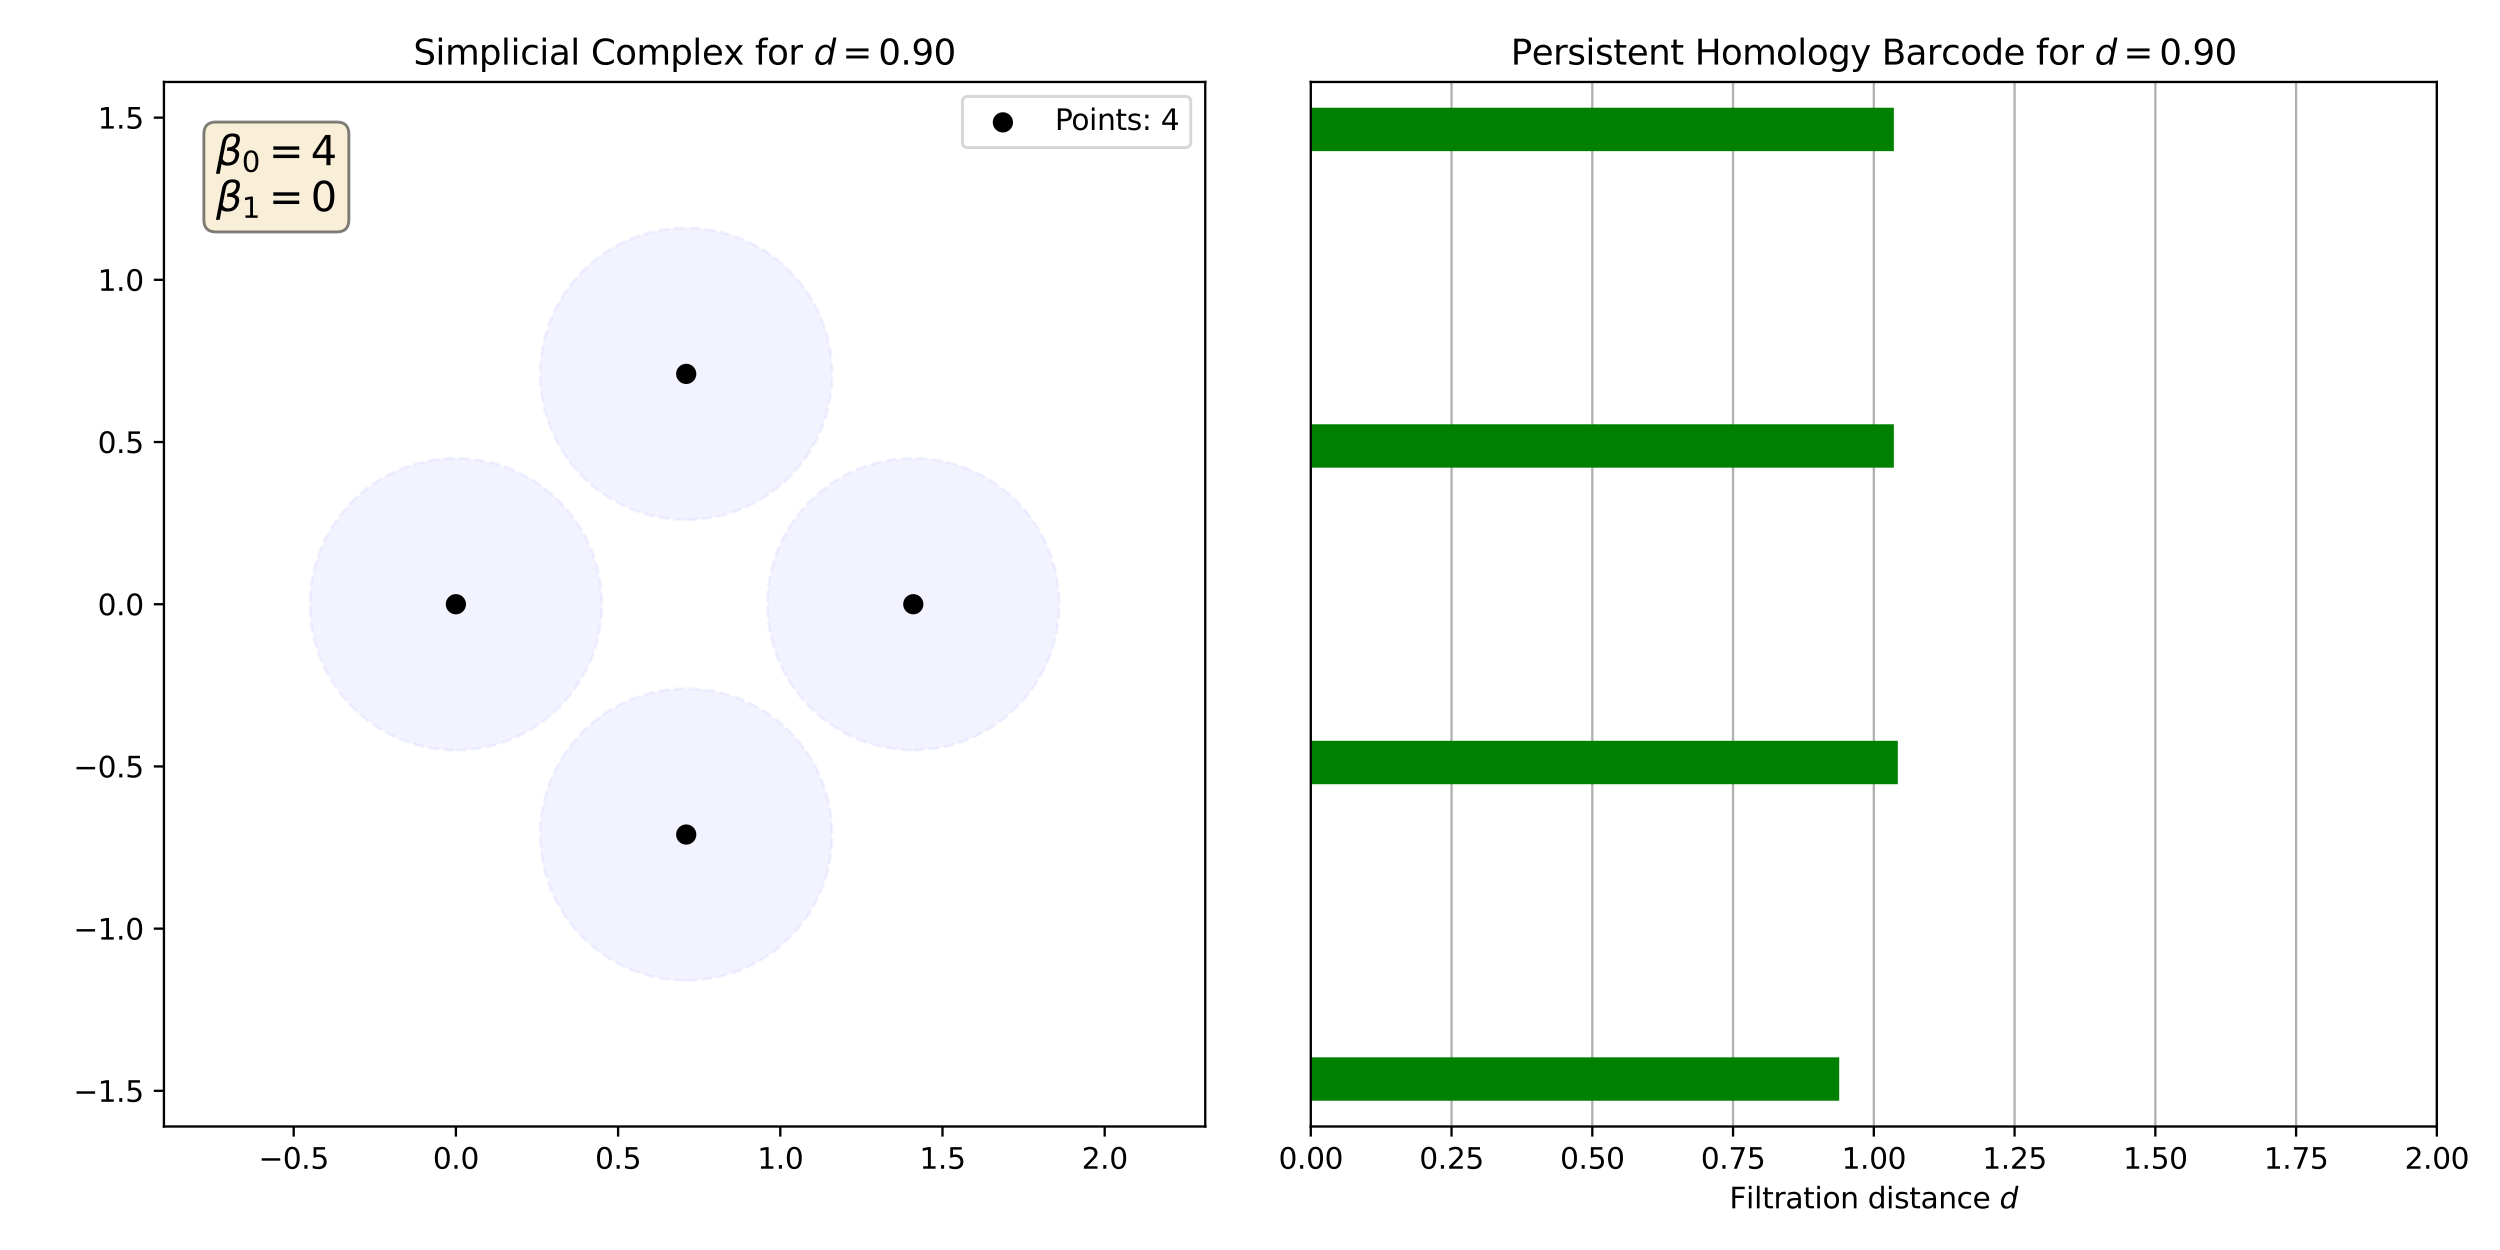 <?xml version="1.0" encoding="utf-8" standalone="no"?>
<!DOCTYPE svg PUBLIC "-//W3C//DTD SVG 1.1//EN"
  "http://www.w3.org/Graphics/SVG/1.1/DTD/svg11.dtd">
<svg xmlns:xlink="http://www.w3.org/1999/xlink" width="864pt" height="432pt" viewBox="0 0 864 432" xmlns="http://www.w3.org/2000/svg" version="1.1">
 <defs>
  <style type="text/css">*{stroke-linejoin: round; stroke-linecap: butt}</style>
 </defs>
 <g id="figure_1">
  <g id="patch_1">
   <path d="M 0 432 
L 864 432 
L 864 0 
L 0 0 
z
" style="fill: #ffffff"/>
  </g>
  <g id="axes_1">
   <g id="patch_2">
    <path d="M 56.656 389.32 
L 416.534 389.32 
L 416.534 28.32 
L 56.656 28.32 
z
" style="fill: #ffffff"/>
   </g>
   <g id="patch_3">
    <path d="M 157.556 259.27 
C 170.936 259.27 183.769 253.955 193.23 244.494 
C 202.691 235.033 208.006 222.2 208.006 208.82 
C 208.006 195.44 202.691 182.607 193.23 173.146 
C 183.769 163.685 170.936 158.37 157.556 158.37 
C 144.177 158.37 131.343 163.685 121.882 173.146 
C 112.422 182.607 107.106 195.44 107.106 208.82 
C 107.106 222.2 112.422 235.033 121.882 244.494 
C 131.343 253.955 144.177 259.27 157.556 259.27 
z
" clip-path="url(#pca2c3d9d7b)" style="fill: #0000ff; opacity: 0.05; stroke-dasharray: 3.7,1.6; stroke-dashoffset: 0; stroke: #0000ff; stroke-linejoin: miter"/>
   </g>
   <g id="patch_4">
    <path d="M 237.156 338.87 
C 250.535 338.87 263.369 333.554 272.829 324.093 
C 282.29 314.632 287.606 301.799 287.606 288.419 
C 287.606 275.04 282.29 262.206 272.829 252.746 
C 263.369 243.285 250.535 237.969 237.156 237.969 
C 223.776 237.969 210.943 243.285 201.482 252.746 
C 192.021 262.206 186.705 275.04 186.705 288.419 
C 186.705 301.799 192.021 314.632 201.482 324.093 
C 210.943 333.554 223.776 338.87 237.156 338.87 
z
" clip-path="url(#pca2c3d9d7b)" style="fill: #0000ff; opacity: 0.05; stroke-dasharray: 3.7,1.6; stroke-dashoffset: 0; stroke: #0000ff; stroke-linejoin: miter"/>
   </g>
   <g id="patch_5">
    <path d="M 237.156 179.671 
C 250.535 179.671 263.369 174.355 272.829 164.894 
C 282.29 155.434 287.606 142.6 287.606 129.221 
C 287.606 115.841 282.29 103.008 272.829 93.547 
C 263.369 84.086 250.535 78.77 237.156 78.77 
C 223.776 78.77 210.943 84.086 201.482 93.547 
C 192.021 103.008 186.705 115.841 186.705 129.221 
C 186.705 142.6 192.021 155.434 201.482 164.894 
C 210.943 174.355 223.776 179.671 237.156 179.671 
z
" clip-path="url(#pca2c3d9d7b)" style="fill: #0000ff; opacity: 0.05; stroke-dasharray: 3.7,1.6; stroke-dashoffset: 0; stroke: #0000ff; stroke-linejoin: miter"/>
   </g>
   <g id="patch_6">
    <path d="M 315.634 259.27 
C 329.013 259.27 341.847 253.955 351.308 244.494 
C 360.768 235.033 366.084 222.2 366.084 208.82 
C 366.084 195.44 360.768 182.607 351.308 173.146 
C 341.847 163.685 329.013 158.37 315.634 158.37 
C 302.254 158.37 289.421 163.685 279.96 173.146 
C 270.499 182.607 265.184 195.44 265.184 208.82 
C 265.184 222.2 270.499 235.033 279.96 244.494 
C 289.421 253.955 302.254 259.27 315.634 259.27 
z
" clip-path="url(#pca2c3d9d7b)" style="fill: #0000ff; opacity: 0.05; stroke-dasharray: 3.7,1.6; stroke-dashoffset: 0; stroke: #0000ff; stroke-linejoin: miter"/>
   </g>
   <g id="PathCollection_1">
    <defs>
     <path id="m1390d479bf" d="M 0 3 
C 0.796 3 1.559 2.684 2.121 2.121 
C 2.684 1.559 3 0.796 3 0 
C 3 -0.796 2.684 -1.559 2.121 -2.121 
C 1.559 -2.684 0.796 -3 0 -3 
C -0.796 -3 -1.559 -2.684 -2.121 -2.121 
C -2.684 -1.559 -3 -0.796 -3 0 
C -3 0.796 -2.684 1.559 -2.121 2.121 
C -1.559 2.684 -0.796 3 0 3 
z
" style="stroke: #000000"/>
    </defs>
    <g clip-path="url(#pca2c3d9d7b)">
     <use xlink:href="#m1390d479bf" x="157.556" y="208.82" style="stroke: #000000"/>
     <use xlink:href="#m1390d479bf" x="237.156" y="288.419" style="stroke: #000000"/>
     <use xlink:href="#m1390d479bf" x="237.156" y="129.221" style="stroke: #000000"/>
     <use xlink:href="#m1390d479bf" x="315.634" y="208.82" style="stroke: #000000"/>
    </g>
   </g>
   <g id="matplotlib.axis_1">
    <g id="xtick_1">
     <g id="line2d_1">
      <defs>
       <path id="m91d2d3d185" d="M 0 0 
L 0 3.5 
" style="stroke: #000000; stroke-width: 0.8"/>
      </defs>
      <g>
       <use xlink:href="#m91d2d3d185" x="101.5" y="389.32" style="stroke: #000000; stroke-width: 0.8"/>
      </g>
     </g>
     <g id="text_1">
      <!-- −0.5 -->
      <g transform="translate(89.359 403.918)scale(0.1 -0.1)">
       <defs>
        <path id="DejaVuSans-2212" d="M 678 2272 
L 4684 2272 
L 4684 1741 
L 678 1741 
L 678 2272 
z
" transform="scale(0.016)"/>
        <path id="DejaVuSans-30" d="M 2034 4250 
Q 1547 4250 1301 3770 
Q 1056 3291 1056 2328 
Q 1056 1369 1301 889 
Q 1547 409 2034 409 
Q 2525 409 2770 889 
Q 3016 1369 3016 2328 
Q 3016 3291 2770 3770 
Q 2525 4250 2034 4250 
z
M 2034 4750 
Q 2819 4750 3233 4129 
Q 3647 3509 3647 2328 
Q 3647 1150 3233 529 
Q 2819 -91 2034 -91 
Q 1250 -91 836 529 
Q 422 1150 422 2328 
Q 422 3509 836 4129 
Q 1250 4750 2034 4750 
z
" transform="scale(0.016)"/>
        <path id="DejaVuSans-2e" d="M 684 794 
L 1344 794 
L 1344 0 
L 684 0 
L 684 794 
z
" transform="scale(0.016)"/>
        <path id="DejaVuSans-35" d="M 691 4666 
L 3169 4666 
L 3169 4134 
L 1269 4134 
L 1269 2991 
Q 1406 3038 1543 3061 
Q 1681 3084 1819 3084 
Q 2600 3084 3056 2656 
Q 3513 2228 3513 1497 
Q 3513 744 3044 326 
Q 2575 -91 1722 -91 
Q 1428 -91 1123 -41 
Q 819 9 494 109 
L 494 744 
Q 775 591 1075 516 
Q 1375 441 1709 441 
Q 2250 441 2565 725 
Q 2881 1009 2881 1497 
Q 2881 1984 2565 2268 
Q 2250 2553 1709 2553 
Q 1456 2553 1204 2497 
Q 953 2441 691 2322 
L 691 4666 
z
" transform="scale(0.016)"/>
       </defs>
       <use xlink:href="#DejaVuSans-2212"/>
       <use xlink:href="#DejaVuSans-30" x="83.789"/>
       <use xlink:href="#DejaVuSans-2e" x="147.412"/>
       <use xlink:href="#DejaVuSans-35" x="179.199"/>
      </g>
     </g>
    </g>
    <g id="xtick_2">
     <g id="line2d_2">
      <g>
       <use xlink:href="#m91d2d3d185" x="157.556" y="389.32" style="stroke: #000000; stroke-width: 0.8"/>
      </g>
     </g>
     <g id="text_2">
      <!-- 0.0 -->
      <g transform="translate(149.605 403.918)scale(0.1 -0.1)">
       <use xlink:href="#DejaVuSans-30"/>
       <use xlink:href="#DejaVuSans-2e" x="63.623"/>
       <use xlink:href="#DejaVuSans-30" x="95.41"/>
      </g>
     </g>
    </g>
    <g id="xtick_3">
     <g id="line2d_3">
      <g>
       <use xlink:href="#m91d2d3d185" x="213.612" y="389.32" style="stroke: #000000; stroke-width: 0.8"/>
      </g>
     </g>
     <g id="text_3">
      <!-- 0.5 -->
      <g transform="translate(205.661 403.918)scale(0.1 -0.1)">
       <use xlink:href="#DejaVuSans-30"/>
       <use xlink:href="#DejaVuSans-2e" x="63.623"/>
       <use xlink:href="#DejaVuSans-35" x="95.41"/>
      </g>
     </g>
    </g>
    <g id="xtick_4">
     <g id="line2d_4">
      <g>
       <use xlink:href="#m91d2d3d185" x="269.668" y="389.32" style="stroke: #000000; stroke-width: 0.8"/>
      </g>
     </g>
     <g id="text_4">
      <!-- 1.0 -->
      <g transform="translate(261.716 403.918)scale(0.1 -0.1)">
       <defs>
        <path id="DejaVuSans-31" d="M 794 531 
L 1825 531 
L 1825 4091 
L 703 3866 
L 703 4441 
L 1819 4666 
L 2450 4666 
L 2450 531 
L 3481 531 
L 3481 0 
L 794 0 
L 794 531 
z
" transform="scale(0.016)"/>
       </defs>
       <use xlink:href="#DejaVuSans-31"/>
       <use xlink:href="#DejaVuSans-2e" x="63.623"/>
       <use xlink:href="#DejaVuSans-30" x="95.41"/>
      </g>
     </g>
    </g>
    <g id="xtick_5">
     <g id="line2d_5">
      <g>
       <use xlink:href="#m91d2d3d185" x="325.724" y="389.32" style="stroke: #000000; stroke-width: 0.8"/>
      </g>
     </g>
     <g id="text_5">
      <!-- 1.5 -->
      <g transform="translate(317.772 403.918)scale(0.1 -0.1)">
       <use xlink:href="#DejaVuSans-31"/>
       <use xlink:href="#DejaVuSans-2e" x="63.623"/>
       <use xlink:href="#DejaVuSans-35" x="95.41"/>
      </g>
     </g>
    </g>
    <g id="xtick_6">
     <g id="line2d_6">
      <g>
       <use xlink:href="#m91d2d3d185" x="381.78" y="389.32" style="stroke: #000000; stroke-width: 0.8"/>
      </g>
     </g>
     <g id="text_6">
      <!-- 2.0 -->
      <g transform="translate(373.828 403.918)scale(0.1 -0.1)">
       <defs>
        <path id="DejaVuSans-32" d="M 1228 531 
L 3431 531 
L 3431 0 
L 469 0 
L 469 531 
Q 828 903 1448 1529 
Q 2069 2156 2228 2338 
Q 2531 2678 2651 2914 
Q 2772 3150 2772 3378 
Q 2772 3750 2511 3984 
Q 2250 4219 1831 4219 
Q 1534 4219 1204 4116 
Q 875 4013 500 3803 
L 500 4441 
Q 881 4594 1212 4672 
Q 1544 4750 1819 4750 
Q 2544 4750 2975 4387 
Q 3406 4025 3406 3419 
Q 3406 3131 3298 2873 
Q 3191 2616 2906 2266 
Q 2828 2175 2409 1742 
Q 1991 1309 1228 531 
z
" transform="scale(0.016)"/>
       </defs>
       <use xlink:href="#DejaVuSans-32"/>
       <use xlink:href="#DejaVuSans-2e" x="63.623"/>
       <use xlink:href="#DejaVuSans-30" x="95.41"/>
      </g>
     </g>
    </g>
   </g>
   <g id="matplotlib.axis_2">
    <g id="ytick_1">
     <g id="line2d_7">
      <defs>
       <path id="m9fbc8a7f4f" d="M 0 0 
L -3.5 0 
" style="stroke: #000000; stroke-width: 0.8"/>
      </defs>
      <g>
       <use xlink:href="#m9fbc8a7f4f" x="56.656" y="376.988" style="stroke: #000000; stroke-width: 0.8"/>
      </g>
     </g>
     <g id="text_7">
      <!-- −1.5 -->
      <g transform="translate(25.373 380.787)scale(0.1 -0.1)">
       <use xlink:href="#DejaVuSans-2212"/>
       <use xlink:href="#DejaVuSans-31" x="83.789"/>
       <use xlink:href="#DejaVuSans-2e" x="147.412"/>
       <use xlink:href="#DejaVuSans-35" x="179.199"/>
      </g>
     </g>
    </g>
    <g id="ytick_2">
     <g id="line2d_8">
      <g>
       <use xlink:href="#m9fbc8a7f4f" x="56.656" y="320.932" style="stroke: #000000; stroke-width: 0.8"/>
      </g>
     </g>
     <g id="text_8">
      <!-- −1.0 -->
      <g transform="translate(25.373 324.731)scale(0.1 -0.1)">
       <use xlink:href="#DejaVuSans-2212"/>
       <use xlink:href="#DejaVuSans-31" x="83.789"/>
       <use xlink:href="#DejaVuSans-2e" x="147.412"/>
       <use xlink:href="#DejaVuSans-30" x="179.199"/>
      </g>
     </g>
    </g>
    <g id="ytick_3">
     <g id="line2d_9">
      <g>
       <use xlink:href="#m9fbc8a7f4f" x="56.656" y="264.876" style="stroke: #000000; stroke-width: 0.8"/>
      </g>
     </g>
     <g id="text_9">
      <!-- −0.5 -->
      <g transform="translate(25.373 268.675)scale(0.1 -0.1)">
       <use xlink:href="#DejaVuSans-2212"/>
       <use xlink:href="#DejaVuSans-30" x="83.789"/>
       <use xlink:href="#DejaVuSans-2e" x="147.412"/>
       <use xlink:href="#DejaVuSans-35" x="179.199"/>
      </g>
     </g>
    </g>
    <g id="ytick_4">
     <g id="line2d_10">
      <g>
       <use xlink:href="#m9fbc8a7f4f" x="56.656" y="208.82" style="stroke: #000000; stroke-width: 0.8"/>
      </g>
     </g>
     <g id="text_10">
      <!-- 0.0 -->
      <g transform="translate(33.752 212.619)scale(0.1 -0.1)">
       <use xlink:href="#DejaVuSans-30"/>
       <use xlink:href="#DejaVuSans-2e" x="63.623"/>
       <use xlink:href="#DejaVuSans-30" x="95.41"/>
      </g>
     </g>
    </g>
    <g id="ytick_5">
     <g id="line2d_11">
      <g>
       <use xlink:href="#m9fbc8a7f4f" x="56.656" y="152.764" style="stroke: #000000; stroke-width: 0.8"/>
      </g>
     </g>
     <g id="text_11">
      <!-- 0.5 -->
      <g transform="translate(33.752 156.563)scale(0.1 -0.1)">
       <use xlink:href="#DejaVuSans-30"/>
       <use xlink:href="#DejaVuSans-2e" x="63.623"/>
       <use xlink:href="#DejaVuSans-35" x="95.41"/>
      </g>
     </g>
    </g>
    <g id="ytick_6">
     <g id="line2d_12">
      <g>
       <use xlink:href="#m9fbc8a7f4f" x="56.656" y="96.708" style="stroke: #000000; stroke-width: 0.8"/>
      </g>
     </g>
     <g id="text_12">
      <!-- 1.0 -->
      <g transform="translate(33.752 100.507)scale(0.1 -0.1)">
       <use xlink:href="#DejaVuSans-31"/>
       <use xlink:href="#DejaVuSans-2e" x="63.623"/>
       <use xlink:href="#DejaVuSans-30" x="95.41"/>
      </g>
     </g>
    </g>
    <g id="ytick_7">
     <g id="line2d_13">
      <g>
       <use xlink:href="#m9fbc8a7f4f" x="56.656" y="40.652" style="stroke: #000000; stroke-width: 0.8"/>
      </g>
     </g>
     <g id="text_13">
      <!-- 1.5 -->
      <g transform="translate(33.752 44.452)scale(0.1 -0.1)">
       <use xlink:href="#DejaVuSans-31"/>
       <use xlink:href="#DejaVuSans-2e" x="63.623"/>
       <use xlink:href="#DejaVuSans-35" x="95.41"/>
      </g>
     </g>
    </g>
   </g>
   <g id="patch_7">
    <path d="M 56.656 389.32 
L 56.656 28.32 
" style="fill: none; stroke: #000000; stroke-width: 0.8; stroke-linejoin: miter; stroke-linecap: square"/>
   </g>
   <g id="patch_8">
    <path d="M 416.534 389.32 
L 416.534 28.32 
" style="fill: none; stroke: #000000; stroke-width: 0.8; stroke-linejoin: miter; stroke-linecap: square"/>
   </g>
   <g id="patch_9">
    <path d="M 56.656 389.32 
L 416.534 389.32 
" style="fill: none; stroke: #000000; stroke-width: 0.8; stroke-linejoin: miter; stroke-linecap: square"/>
   </g>
   <g id="patch_10">
    <path d="M 56.656 28.32 
L 416.534 28.32 
" style="fill: none; stroke: #000000; stroke-width: 0.8; stroke-linejoin: miter; stroke-linecap: square"/>
   </g>
   <g id="text_14">
    <g id="patch_11">
     <path d="M 74.65 80.166 
L 116.37 80.166 
Q 120.57 80.166 120.57 75.966 
L 120.57 46.37 
Q 120.57 42.17 116.37 42.17 
L 74.65 42.17 
Q 70.45 42.17 70.45 46.37 
L 70.45 75.966 
Q 70.45 80.166 74.65 80.166 
z
" style="fill: #f5deb3; opacity: 0.5; stroke: #000000; stroke-linejoin: miter"/>
    </g>
    <!-- $\beta_0 = 4$ -->
    <g transform="translate(74.65 57.15)scale(0.14 -0.14)">
     <defs>
      <path id="DejaVuSans-Oblique-3b2" d="M 872 216 
L 572 -1331 
L -6 -1331 
L 928 3478 
Q 1206 4903 2538 4903 
Q 3888 4903 3659 3700 
Q 3503 2844 2894 2531 
Q 3713 2250 3553 1416 
Q 3272 -69 1759 -66 
Q 1097 -63 872 216 
z
M 1019 966 
Q 1259 422 1875 425 
Q 2775 425 2966 1406 
Q 3138 2288 1675 2219 
L 1778 2750 
Q 2909 2731 3106 3750 
Q 3241 4438 2509 4434 
Q 1691 4434 1503 3459 
L 1019 966 
z
" transform="scale(0.016)"/>
      <path id="DejaVuSans-3d" d="M 678 2906 
L 4684 2906 
L 4684 2381 
L 678 2381 
L 678 2906 
z
M 678 1631 
L 4684 1631 
L 4684 1100 
L 678 1100 
L 678 1631 
z
" transform="scale(0.016)"/>
      <path id="DejaVuSans-34" d="M 2419 4116 
L 825 1625 
L 2419 1625 
L 2419 4116 
z
M 2253 4666 
L 3047 4666 
L 3047 1625 
L 3713 1625 
L 3713 1100 
L 3047 1100 
L 3047 0 
L 2419 0 
L 2419 1100 
L 313 1100 
L 313 1709 
L 2253 4666 
z
" transform="scale(0.016)"/>
     </defs>
     <use xlink:href="#DejaVuSans-Oblique-3b2" transform="translate(0 0.391)"/>
     <use xlink:href="#DejaVuSans-30" transform="translate(63.818 -16.016)scale(0.7)"/>
     <use xlink:href="#DejaVuSans-3d" transform="translate(130.571 0.391)"/>
     <use xlink:href="#DejaVuSans-34" transform="translate(233.843 0.391)"/>
    </g>
    <!-- $\beta_1 = 0$ -->
    <g transform="translate(74.65 73.026)scale(0.14 -0.14)">
     <use xlink:href="#DejaVuSans-Oblique-3b2" transform="translate(0 0.391)"/>
     <use xlink:href="#DejaVuSans-31" transform="translate(63.818 -16.016)scale(0.7)"/>
     <use xlink:href="#DejaVuSans-3d" transform="translate(130.571 0.391)"/>
     <use xlink:href="#DejaVuSans-30" transform="translate(233.843 0.391)"/>
    </g>
   </g>
   <g id="text_15">
    <!-- Simplicial Complex for $d=0.90$ -->
    <g transform="translate(142.875 22.32)scale(0.12 -0.12)">
     <defs>
      <path id="DejaVuSans-53" d="M 3425 4513 
L 3425 3897 
Q 3066 4069 2747 4153 
Q 2428 4238 2131 4238 
Q 1616 4238 1336 4038 
Q 1056 3838 1056 3469 
Q 1056 3159 1242 3001 
Q 1428 2844 1947 2747 
L 2328 2669 
Q 3034 2534 3370 2195 
Q 3706 1856 3706 1288 
Q 3706 609 3251 259 
Q 2797 -91 1919 -91 
Q 1588 -91 1214 -16 
Q 841 59 441 206 
L 441 856 
Q 825 641 1194 531 
Q 1563 422 1919 422 
Q 2459 422 2753 634 
Q 3047 847 3047 1241 
Q 3047 1584 2836 1778 
Q 2625 1972 2144 2069 
L 1759 2144 
Q 1053 2284 737 2584 
Q 422 2884 422 3419 
Q 422 4038 858 4394 
Q 1294 4750 2059 4750 
Q 2388 4750 2728 4690 
Q 3069 4631 3425 4513 
z
" transform="scale(0.016)"/>
      <path id="DejaVuSans-69" d="M 603 3500 
L 1178 3500 
L 1178 0 
L 603 0 
L 603 3500 
z
M 603 4863 
L 1178 4863 
L 1178 4134 
L 603 4134 
L 603 4863 
z
" transform="scale(0.016)"/>
      <path id="DejaVuSans-6d" d="M 3328 2828 
Q 3544 3216 3844 3400 
Q 4144 3584 4550 3584 
Q 5097 3584 5394 3201 
Q 5691 2819 5691 2113 
L 5691 0 
L 5113 0 
L 5113 2094 
Q 5113 2597 4934 2840 
Q 4756 3084 4391 3084 
Q 3944 3084 3684 2787 
Q 3425 2491 3425 1978 
L 3425 0 
L 2847 0 
L 2847 2094 
Q 2847 2600 2669 2842 
Q 2491 3084 2119 3084 
Q 1678 3084 1418 2786 
Q 1159 2488 1159 1978 
L 1159 0 
L 581 0 
L 581 3500 
L 1159 3500 
L 1159 2956 
Q 1356 3278 1631 3431 
Q 1906 3584 2284 3584 
Q 2666 3584 2933 3390 
Q 3200 3197 3328 2828 
z
" transform="scale(0.016)"/>
      <path id="DejaVuSans-70" d="M 1159 525 
L 1159 -1331 
L 581 -1331 
L 581 3500 
L 1159 3500 
L 1159 2969 
Q 1341 3281 1617 3432 
Q 1894 3584 2278 3584 
Q 2916 3584 3314 3078 
Q 3713 2572 3713 1747 
Q 3713 922 3314 415 
Q 2916 -91 2278 -91 
Q 1894 -91 1617 61 
Q 1341 213 1159 525 
z
M 3116 1747 
Q 3116 2381 2855 2742 
Q 2594 3103 2138 3103 
Q 1681 3103 1420 2742 
Q 1159 2381 1159 1747 
Q 1159 1113 1420 752 
Q 1681 391 2138 391 
Q 2594 391 2855 752 
Q 3116 1113 3116 1747 
z
" transform="scale(0.016)"/>
      <path id="DejaVuSans-6c" d="M 603 4863 
L 1178 4863 
L 1178 0 
L 603 0 
L 603 4863 
z
" transform="scale(0.016)"/>
      <path id="DejaVuSans-63" d="M 3122 3366 
L 3122 2828 
Q 2878 2963 2633 3030 
Q 2388 3097 2138 3097 
Q 1578 3097 1268 2742 
Q 959 2388 959 1747 
Q 959 1106 1268 751 
Q 1578 397 2138 397 
Q 2388 397 2633 464 
Q 2878 531 3122 666 
L 3122 134 
Q 2881 22 2623 -34 
Q 2366 -91 2075 -91 
Q 1284 -91 818 406 
Q 353 903 353 1747 
Q 353 2603 823 3093 
Q 1294 3584 2113 3584 
Q 2378 3584 2631 3529 
Q 2884 3475 3122 3366 
z
" transform="scale(0.016)"/>
      <path id="DejaVuSans-61" d="M 2194 1759 
Q 1497 1759 1228 1600 
Q 959 1441 959 1056 
Q 959 750 1161 570 
Q 1363 391 1709 391 
Q 2188 391 2477 730 
Q 2766 1069 2766 1631 
L 2766 1759 
L 2194 1759 
z
M 3341 1997 
L 3341 0 
L 2766 0 
L 2766 531 
Q 2569 213 2275 61 
Q 1981 -91 1556 -91 
Q 1019 -91 701 211 
Q 384 513 384 1019 
Q 384 1609 779 1909 
Q 1175 2209 1959 2209 
L 2766 2209 
L 2766 2266 
Q 2766 2663 2505 2880 
Q 2244 3097 1772 3097 
Q 1472 3097 1187 3025 
Q 903 2953 641 2809 
L 641 3341 
Q 956 3463 1253 3523 
Q 1550 3584 1831 3584 
Q 2591 3584 2966 3190 
Q 3341 2797 3341 1997 
z
" transform="scale(0.016)"/>
      <path id="DejaVuSans-20" transform="scale(0.016)"/>
      <path id="DejaVuSans-43" d="M 4122 4306 
L 4122 3641 
Q 3803 3938 3442 4084 
Q 3081 4231 2675 4231 
Q 1875 4231 1450 3742 
Q 1025 3253 1025 2328 
Q 1025 1406 1450 917 
Q 1875 428 2675 428 
Q 3081 428 3442 575 
Q 3803 722 4122 1019 
L 4122 359 
Q 3791 134 3420 21 
Q 3050 -91 2638 -91 
Q 1578 -91 968 557 
Q 359 1206 359 2328 
Q 359 3453 968 4101 
Q 1578 4750 2638 4750 
Q 3056 4750 3426 4639 
Q 3797 4528 4122 4306 
z
" transform="scale(0.016)"/>
      <path id="DejaVuSans-6f" d="M 1959 3097 
Q 1497 3097 1228 2736 
Q 959 2375 959 1747 
Q 959 1119 1226 758 
Q 1494 397 1959 397 
Q 2419 397 2687 759 
Q 2956 1122 2956 1747 
Q 2956 2369 2687 2733 
Q 2419 3097 1959 3097 
z
M 1959 3584 
Q 2709 3584 3137 3096 
Q 3566 2609 3566 1747 
Q 3566 888 3137 398 
Q 2709 -91 1959 -91 
Q 1206 -91 779 398 
Q 353 888 353 1747 
Q 353 2609 779 3096 
Q 1206 3584 1959 3584 
z
" transform="scale(0.016)"/>
      <path id="DejaVuSans-65" d="M 3597 1894 
L 3597 1613 
L 953 1613 
Q 991 1019 1311 708 
Q 1631 397 2203 397 
Q 2534 397 2845 478 
Q 3156 559 3463 722 
L 3463 178 
Q 3153 47 2828 -22 
Q 2503 -91 2169 -91 
Q 1331 -91 842 396 
Q 353 884 353 1716 
Q 353 2575 817 3079 
Q 1281 3584 2069 3584 
Q 2775 3584 3186 3129 
Q 3597 2675 3597 1894 
z
M 3022 2063 
Q 3016 2534 2758 2815 
Q 2500 3097 2075 3097 
Q 1594 3097 1305 2825 
Q 1016 2553 972 2059 
L 3022 2063 
z
" transform="scale(0.016)"/>
      <path id="DejaVuSans-78" d="M 3513 3500 
L 2247 1797 
L 3578 0 
L 2900 0 
L 1881 1375 
L 863 0 
L 184 0 
L 1544 1831 
L 300 3500 
L 978 3500 
L 1906 2253 
L 2834 3500 
L 3513 3500 
z
" transform="scale(0.016)"/>
      <path id="DejaVuSans-66" d="M 2375 4863 
L 2375 4384 
L 1825 4384 
Q 1516 4384 1395 4259 
Q 1275 4134 1275 3809 
L 1275 3500 
L 2222 3500 
L 2222 3053 
L 1275 3053 
L 1275 0 
L 697 0 
L 697 3053 
L 147 3053 
L 147 3500 
L 697 3500 
L 697 3744 
Q 697 4328 969 4595 
Q 1241 4863 1831 4863 
L 2375 4863 
z
" transform="scale(0.016)"/>
      <path id="DejaVuSans-72" d="M 2631 2963 
Q 2534 3019 2420 3045 
Q 2306 3072 2169 3072 
Q 1681 3072 1420 2755 
Q 1159 2438 1159 1844 
L 1159 0 
L 581 0 
L 581 3500 
L 1159 3500 
L 1159 2956 
Q 1341 3275 1631 3429 
Q 1922 3584 2338 3584 
Q 2397 3584 2469 3576 
Q 2541 3569 2628 3553 
L 2631 2963 
z
" transform="scale(0.016)"/>
      <path id="DejaVuSans-Oblique-64" d="M 2675 525 
Q 2444 222 2128 65 
Q 1813 -91 1428 -91 
Q 903 -91 598 267 
Q 294 625 294 1247 
Q 294 1766 478 2236 
Q 663 2706 1013 3078 
Q 1244 3325 1534 3454 
Q 1825 3584 2144 3584 
Q 2481 3584 2739 3421 
Q 2997 3259 3138 2956 
L 3513 4863 
L 4091 4863 
L 3144 0 
L 2566 0 
L 2675 525 
z
M 891 1350 
Q 891 897 1095 644 
Q 1300 391 1663 391 
Q 1931 391 2161 520 
Q 2391 650 2566 903 
Q 2750 1166 2856 1509 
Q 2963 1853 2963 2188 
Q 2963 2622 2758 2865 
Q 2553 3109 2194 3109 
Q 1922 3109 1687 2981 
Q 1453 2853 1288 2613 
Q 1106 2353 998 2009 
Q 891 1666 891 1350 
z
" transform="scale(0.016)"/>
      <path id="DejaVuSans-39" d="M 703 97 
L 703 672 
Q 941 559 1184 500 
Q 1428 441 1663 441 
Q 2288 441 2617 861 
Q 2947 1281 2994 2138 
Q 2813 1869 2534 1725 
Q 2256 1581 1919 1581 
Q 1219 1581 811 2004 
Q 403 2428 403 3163 
Q 403 3881 828 4315 
Q 1253 4750 1959 4750 
Q 2769 4750 3195 4129 
Q 3622 3509 3622 2328 
Q 3622 1225 3098 567 
Q 2575 -91 1691 -91 
Q 1453 -91 1209 -44 
Q 966 3 703 97 
z
M 1959 2075 
Q 2384 2075 2632 2365 
Q 2881 2656 2881 3163 
Q 2881 3666 2632 3958 
Q 2384 4250 1959 4250 
Q 1534 4250 1286 3958 
Q 1038 3666 1038 3163 
Q 1038 2656 1286 2365 
Q 1534 2075 1959 2075 
z
" transform="scale(0.016)"/>
     </defs>
     <use xlink:href="#DejaVuSans-53" transform="translate(0 0.016)"/>
     <use xlink:href="#DejaVuSans-69" transform="translate(63.477 0.016)"/>
     <use xlink:href="#DejaVuSans-6d" transform="translate(91.26 0.016)"/>
     <use xlink:href="#DejaVuSans-70" transform="translate(188.672 0.016)"/>
     <use xlink:href="#DejaVuSans-6c" transform="translate(252.148 0.016)"/>
     <use xlink:href="#DejaVuSans-69" transform="translate(279.932 0.016)"/>
     <use xlink:href="#DejaVuSans-63" transform="translate(307.715 0.016)"/>
     <use xlink:href="#DejaVuSans-69" transform="translate(362.695 0.016)"/>
     <use xlink:href="#DejaVuSans-61" transform="translate(390.479 0.016)"/>
     <use xlink:href="#DejaVuSans-6c" transform="translate(451.758 0.016)"/>
     <use xlink:href="#DejaVuSans-20" transform="translate(479.541 0.016)"/>
     <use xlink:href="#DejaVuSans-43" transform="translate(511.328 0.016)"/>
     <use xlink:href="#DejaVuSans-6f" transform="translate(581.152 0.016)"/>
     <use xlink:href="#DejaVuSans-6d" transform="translate(642.334 0.016)"/>
     <use xlink:href="#DejaVuSans-70" transform="translate(739.746 0.016)"/>
     <use xlink:href="#DejaVuSans-6c" transform="translate(803.223 0.016)"/>
     <use xlink:href="#DejaVuSans-65" transform="translate(831.006 0.016)"/>
     <use xlink:href="#DejaVuSans-78" transform="translate(892.529 0.016)"/>
     <use xlink:href="#DejaVuSans-20" transform="translate(951.709 0.016)"/>
     <use xlink:href="#DejaVuSans-66" transform="translate(983.496 0.016)"/>
     <use xlink:href="#DejaVuSans-6f" transform="translate(1018.701 0.016)"/>
     <use xlink:href="#DejaVuSans-72" transform="translate(1079.883 0.016)"/>
     <use xlink:href="#DejaVuSans-20" transform="translate(1120.996 0.016)"/>
     <use xlink:href="#DejaVuSans-Oblique-64" transform="translate(1152.783 0.016)"/>
     <use xlink:href="#DejaVuSans-3d" transform="translate(1235.742 0.016)"/>
     <use xlink:href="#DejaVuSans-30" transform="translate(1339.014 0.016)"/>
     <use xlink:href="#DejaVuSans-2e" transform="translate(1402.637 0.016)"/>
     <use xlink:href="#DejaVuSans-39" transform="translate(1434.424 0.016)"/>
     <use xlink:href="#DejaVuSans-30" transform="translate(1498.047 0.016)"/>
    </g>
   </g>
   <g id="legend_1">
    <g id="patch_12">
     <path d="M 334.594 50.998 
L 409.534 50.998 
Q 411.534 50.998 411.534 48.998 
L 411.534 35.32 
Q 411.534 33.32 409.534 33.32 
L 334.594 33.32 
Q 332.594 33.32 332.594 35.32 
L 332.594 48.998 
Q 332.594 50.998 334.594 50.998 
z
" style="fill: #ffffff; opacity: 0.8; stroke: #cccccc; stroke-linejoin: miter"/>
    </g>
    <g id="PathCollection_2">
     <g>
      <use xlink:href="#m1390d479bf" x="346.594" y="42.293" style="stroke: #000000"/>
     </g>
    </g>
    <g id="text_16">
     <!-- Points: 4 -->
     <g transform="translate(364.594 44.918)scale(0.1 -0.1)">
      <defs>
       <path id="DejaVuSans-50" d="M 1259 4147 
L 1259 2394 
L 2053 2394 
Q 2494 2394 2734 2622 
Q 2975 2850 2975 3272 
Q 2975 3691 2734 3919 
Q 2494 4147 2053 4147 
L 1259 4147 
z
M 628 4666 
L 2053 4666 
Q 2838 4666 3239 4311 
Q 3641 3956 3641 3272 
Q 3641 2581 3239 2228 
Q 2838 1875 2053 1875 
L 1259 1875 
L 1259 0 
L 628 0 
L 628 4666 
z
" transform="scale(0.016)"/>
       <path id="DejaVuSans-6e" d="M 3513 2113 
L 3513 0 
L 2938 0 
L 2938 2094 
Q 2938 2591 2744 2837 
Q 2550 3084 2163 3084 
Q 1697 3084 1428 2787 
Q 1159 2491 1159 1978 
L 1159 0 
L 581 0 
L 581 3500 
L 1159 3500 
L 1159 2956 
Q 1366 3272 1645 3428 
Q 1925 3584 2291 3584 
Q 2894 3584 3203 3211 
Q 3513 2838 3513 2113 
z
" transform="scale(0.016)"/>
       <path id="DejaVuSans-74" d="M 1172 4494 
L 1172 3500 
L 2356 3500 
L 2356 3053 
L 1172 3053 
L 1172 1153 
Q 1172 725 1289 603 
Q 1406 481 1766 481 
L 2356 481 
L 2356 0 
L 1766 0 
Q 1100 0 847 248 
Q 594 497 594 1153 
L 594 3053 
L 172 3053 
L 172 3500 
L 594 3500 
L 594 4494 
L 1172 4494 
z
" transform="scale(0.016)"/>
       <path id="DejaVuSans-73" d="M 2834 3397 
L 2834 2853 
Q 2591 2978 2328 3040 
Q 2066 3103 1784 3103 
Q 1356 3103 1142 2972 
Q 928 2841 928 2578 
Q 928 2378 1081 2264 
Q 1234 2150 1697 2047 
L 1894 2003 
Q 2506 1872 2764 1633 
Q 3022 1394 3022 966 
Q 3022 478 2636 193 
Q 2250 -91 1575 -91 
Q 1294 -91 989 -36 
Q 684 19 347 128 
L 347 722 
Q 666 556 975 473 
Q 1284 391 1588 391 
Q 1994 391 2212 530 
Q 2431 669 2431 922 
Q 2431 1156 2273 1281 
Q 2116 1406 1581 1522 
L 1381 1569 
Q 847 1681 609 1914 
Q 372 2147 372 2553 
Q 372 3047 722 3315 
Q 1072 3584 1716 3584 
Q 2034 3584 2315 3537 
Q 2597 3491 2834 3397 
z
" transform="scale(0.016)"/>
       <path id="DejaVuSans-3a" d="M 750 794 
L 1409 794 
L 1409 0 
L 750 0 
L 750 794 
z
M 750 3309 
L 1409 3309 
L 1409 2516 
L 750 2516 
L 750 3309 
z
" transform="scale(0.016)"/>
      </defs>
      <use xlink:href="#DejaVuSans-50"/>
      <use xlink:href="#DejaVuSans-6f" x="56.678"/>
      <use xlink:href="#DejaVuSans-69" x="117.859"/>
      <use xlink:href="#DejaVuSans-6e" x="145.643"/>
      <use xlink:href="#DejaVuSans-74" x="209.021"/>
      <use xlink:href="#DejaVuSans-73" x="248.23"/>
      <use xlink:href="#DejaVuSans-3a" x="300.33"/>
      <use xlink:href="#DejaVuSans-20" x="334.021"/>
      <use xlink:href="#DejaVuSans-34" x="365.809"/>
     </g>
    </g>
   </g>
  </g>
  <g id="axes_2">
   <g id="patch_13">
    <path d="M 453.005 389.32 
L 842.175 389.32 
L 842.175 28.32 
L 453.005 28.32 
z
" style="fill: #ffffff"/>
   </g>
   <g id="matplotlib.axis_3">
    <g id="xtick_7">
     <g id="line2d_14">
      <path d="M 453.005 389.32 
L 453.005 28.32 
" clip-path="url(#p33b38e17b6)" style="fill: none; stroke: #b0b0b0; stroke-width: 0.8; stroke-linecap: square"/>
     </g>
     <g id="line2d_15">
      <g>
       <use xlink:href="#m91d2d3d185" x="453.005" y="389.32" style="stroke: #000000; stroke-width: 0.8"/>
      </g>
     </g>
     <g id="text_17">
      <!-- 0.00 -->
      <g transform="translate(441.872 403.918)scale(0.1 -0.1)">
       <use xlink:href="#DejaVuSans-30"/>
       <use xlink:href="#DejaVuSans-2e" x="63.623"/>
       <use xlink:href="#DejaVuSans-30" x="95.41"/>
       <use xlink:href="#DejaVuSans-30" x="159.033"/>
      </g>
     </g>
    </g>
    <g id="xtick_8">
     <g id="line2d_16">
      <path d="M 501.651 389.32 
L 501.651 28.32 
" clip-path="url(#p33b38e17b6)" style="fill: none; stroke: #b0b0b0; stroke-width: 0.8; stroke-linecap: square"/>
     </g>
     <g id="line2d_17">
      <g>
       <use xlink:href="#m91d2d3d185" x="501.651" y="389.32" style="stroke: #000000; stroke-width: 0.8"/>
      </g>
     </g>
     <g id="text_18">
      <!-- 0.25 -->
      <g transform="translate(490.518 403.918)scale(0.1 -0.1)">
       <use xlink:href="#DejaVuSans-30"/>
       <use xlink:href="#DejaVuSans-2e" x="63.623"/>
       <use xlink:href="#DejaVuSans-32" x="95.41"/>
       <use xlink:href="#DejaVuSans-35" x="159.033"/>
      </g>
     </g>
    </g>
    <g id="xtick_9">
     <g id="line2d_18">
      <path d="M 550.298 389.32 
L 550.298 28.32 
" clip-path="url(#p33b38e17b6)" style="fill: none; stroke: #b0b0b0; stroke-width: 0.8; stroke-linecap: square"/>
     </g>
     <g id="line2d_19">
      <g>
       <use xlink:href="#m91d2d3d185" x="550.298" y="389.32" style="stroke: #000000; stroke-width: 0.8"/>
      </g>
     </g>
     <g id="text_19">
      <!-- 0.50 -->
      <g transform="translate(539.165 403.918)scale(0.1 -0.1)">
       <use xlink:href="#DejaVuSans-30"/>
       <use xlink:href="#DejaVuSans-2e" x="63.623"/>
       <use xlink:href="#DejaVuSans-35" x="95.41"/>
       <use xlink:href="#DejaVuSans-30" x="159.033"/>
      </g>
     </g>
    </g>
    <g id="xtick_10">
     <g id="line2d_20">
      <path d="M 598.944 389.32 
L 598.944 28.32 
" clip-path="url(#p33b38e17b6)" style="fill: none; stroke: #b0b0b0; stroke-width: 0.8; stroke-linecap: square"/>
     </g>
     <g id="line2d_21">
      <g>
       <use xlink:href="#m91d2d3d185" x="598.944" y="389.32" style="stroke: #000000; stroke-width: 0.8"/>
      </g>
     </g>
     <g id="text_20">
      <!-- 0.75 -->
      <g transform="translate(587.811 403.918)scale(0.1 -0.1)">
       <defs>
        <path id="DejaVuSans-37" d="M 525 4666 
L 3525 4666 
L 3525 4397 
L 1831 0 
L 1172 0 
L 2766 4134 
L 525 4134 
L 525 4666 
z
" transform="scale(0.016)"/>
       </defs>
       <use xlink:href="#DejaVuSans-30"/>
       <use xlink:href="#DejaVuSans-2e" x="63.623"/>
       <use xlink:href="#DejaVuSans-37" x="95.41"/>
       <use xlink:href="#DejaVuSans-35" x="159.033"/>
      </g>
     </g>
    </g>
    <g id="xtick_11">
     <g id="line2d_22">
      <path d="M 647.59 389.32 
L 647.59 28.32 
" clip-path="url(#p33b38e17b6)" style="fill: none; stroke: #b0b0b0; stroke-width: 0.8; stroke-linecap: square"/>
     </g>
     <g id="line2d_23">
      <g>
       <use xlink:href="#m91d2d3d185" x="647.59" y="389.32" style="stroke: #000000; stroke-width: 0.8"/>
      </g>
     </g>
     <g id="text_21">
      <!-- 1.00 -->
      <g transform="translate(636.457 403.918)scale(0.1 -0.1)">
       <use xlink:href="#DejaVuSans-31"/>
       <use xlink:href="#DejaVuSans-2e" x="63.623"/>
       <use xlink:href="#DejaVuSans-30" x="95.41"/>
       <use xlink:href="#DejaVuSans-30" x="159.033"/>
      </g>
     </g>
    </g>
    <g id="xtick_12">
     <g id="line2d_24">
      <path d="M 696.236 389.32 
L 696.236 28.32 
" clip-path="url(#p33b38e17b6)" style="fill: none; stroke: #b0b0b0; stroke-width: 0.8; stroke-linecap: square"/>
     </g>
     <g id="line2d_25">
      <g>
       <use xlink:href="#m91d2d3d185" x="696.236" y="389.32" style="stroke: #000000; stroke-width: 0.8"/>
      </g>
     </g>
     <g id="text_22">
      <!-- 1.25 -->
      <g transform="translate(685.103 403.918)scale(0.1 -0.1)">
       <use xlink:href="#DejaVuSans-31"/>
       <use xlink:href="#DejaVuSans-2e" x="63.623"/>
       <use xlink:href="#DejaVuSans-32" x="95.41"/>
       <use xlink:href="#DejaVuSans-35" x="159.033"/>
      </g>
     </g>
    </g>
    <g id="xtick_13">
     <g id="line2d_26">
      <path d="M 744.883 389.32 
L 744.883 28.32 
" clip-path="url(#p33b38e17b6)" style="fill: none; stroke: #b0b0b0; stroke-width: 0.8; stroke-linecap: square"/>
     </g>
     <g id="line2d_27">
      <g>
       <use xlink:href="#m91d2d3d185" x="744.883" y="389.32" style="stroke: #000000; stroke-width: 0.8"/>
      </g>
     </g>
     <g id="text_23">
      <!-- 1.50 -->
      <g transform="translate(733.75 403.918)scale(0.1 -0.1)">
       <use xlink:href="#DejaVuSans-31"/>
       <use xlink:href="#DejaVuSans-2e" x="63.623"/>
       <use xlink:href="#DejaVuSans-35" x="95.41"/>
       <use xlink:href="#DejaVuSans-30" x="159.033"/>
      </g>
     </g>
    </g>
    <g id="xtick_14">
     <g id="line2d_28">
      <path d="M 793.529 389.32 
L 793.529 28.32 
" clip-path="url(#p33b38e17b6)" style="fill: none; stroke: #b0b0b0; stroke-width: 0.8; stroke-linecap: square"/>
     </g>
     <g id="line2d_29">
      <g>
       <use xlink:href="#m91d2d3d185" x="793.529" y="389.32" style="stroke: #000000; stroke-width: 0.8"/>
      </g>
     </g>
     <g id="text_24">
      <!-- 1.75 -->
      <g transform="translate(782.396 403.918)scale(0.1 -0.1)">
       <use xlink:href="#DejaVuSans-31"/>
       <use xlink:href="#DejaVuSans-2e" x="63.623"/>
       <use xlink:href="#DejaVuSans-37" x="95.41"/>
       <use xlink:href="#DejaVuSans-35" x="159.033"/>
      </g>
     </g>
    </g>
    <g id="xtick_15">
     <g id="line2d_30">
      <path d="M 842.175 389.32 
L 842.175 28.32 
" clip-path="url(#p33b38e17b6)" style="fill: none; stroke: #b0b0b0; stroke-width: 0.8; stroke-linecap: square"/>
     </g>
     <g id="line2d_31">
      <g>
       <use xlink:href="#m91d2d3d185" x="842.175" y="389.32" style="stroke: #000000; stroke-width: 0.8"/>
      </g>
     </g>
     <g id="text_25">
      <!-- 2.00 -->
      <g transform="translate(831.042 403.918)scale(0.1 -0.1)">
       <use xlink:href="#DejaVuSans-32"/>
       <use xlink:href="#DejaVuSans-2e" x="63.623"/>
       <use xlink:href="#DejaVuSans-30" x="95.41"/>
       <use xlink:href="#DejaVuSans-30" x="159.033"/>
      </g>
     </g>
    </g>
    <g id="text_26">
     <!-- Filtration distance $d$ -->
     <g transform="translate(597.69 417.597)scale(0.1 -0.1)">
      <defs>
       <path id="DejaVuSans-46" d="M 628 4666 
L 3309 4666 
L 3309 4134 
L 1259 4134 
L 1259 2759 
L 3109 2759 
L 3109 2228 
L 1259 2228 
L 1259 0 
L 628 0 
L 628 4666 
z
" transform="scale(0.016)"/>
       <path id="DejaVuSans-64" d="M 2906 2969 
L 2906 4863 
L 3481 4863 
L 3481 0 
L 2906 0 
L 2906 525 
Q 2725 213 2448 61 
Q 2172 -91 1784 -91 
Q 1150 -91 751 415 
Q 353 922 353 1747 
Q 353 2572 751 3078 
Q 1150 3584 1784 3584 
Q 2172 3584 2448 3432 
Q 2725 3281 2906 2969 
z
M 947 1747 
Q 947 1113 1208 752 
Q 1469 391 1925 391 
Q 2381 391 2643 752 
Q 2906 1113 2906 1747 
Q 2906 2381 2643 2742 
Q 2381 3103 1925 3103 
Q 1469 3103 1208 2742 
Q 947 2381 947 1747 
z
" transform="scale(0.016)"/>
      </defs>
      <use xlink:href="#DejaVuSans-46" transform="translate(0 0.016)"/>
      <use xlink:href="#DejaVuSans-69" transform="translate(57.52 0.016)"/>
      <use xlink:href="#DejaVuSans-6c" transform="translate(85.303 0.016)"/>
      <use xlink:href="#DejaVuSans-74" transform="translate(113.086 0.016)"/>
      <use xlink:href="#DejaVuSans-72" transform="translate(152.295 0.016)"/>
      <use xlink:href="#DejaVuSans-61" transform="translate(193.408 0.016)"/>
      <use xlink:href="#DejaVuSans-74" transform="translate(254.688 0.016)"/>
      <use xlink:href="#DejaVuSans-69" transform="translate(293.896 0.016)"/>
      <use xlink:href="#DejaVuSans-6f" transform="translate(321.68 0.016)"/>
      <use xlink:href="#DejaVuSans-6e" transform="translate(382.861 0.016)"/>
      <use xlink:href="#DejaVuSans-20" transform="translate(446.24 0.016)"/>
      <use xlink:href="#DejaVuSans-64" transform="translate(478.027 0.016)"/>
      <use xlink:href="#DejaVuSans-69" transform="translate(541.504 0.016)"/>
      <use xlink:href="#DejaVuSans-73" transform="translate(569.287 0.016)"/>
      <use xlink:href="#DejaVuSans-74" transform="translate(621.387 0.016)"/>
      <use xlink:href="#DejaVuSans-61" transform="translate(660.596 0.016)"/>
      <use xlink:href="#DejaVuSans-6e" transform="translate(721.875 0.016)"/>
      <use xlink:href="#DejaVuSans-63" transform="translate(785.254 0.016)"/>
      <use xlink:href="#DejaVuSans-65" transform="translate(840.234 0.016)"/>
      <use xlink:href="#DejaVuSans-20" transform="translate(901.758 0.016)"/>
      <use xlink:href="#DejaVuSans-Oblique-64" transform="translate(933.545 0.016)"/>
     </g>
    </g>
   </g>
   <g id="matplotlib.axis_4"/>
   <g id="line2d_32">
    <path d="M 453.005 372.911 
L 628.131 372.911 
" clip-path="url(#p33b38e17b6)" style="fill: none; stroke: #008000; stroke-width: 15; stroke-linecap: square"/>
   </g>
   <g id="line2d_33">
    <path d="M 453.005 263.517 
L 648.386 263.517 
" clip-path="url(#p33b38e17b6)" style="fill: none; stroke: #008000; stroke-width: 15; stroke-linecap: square"/>
   </g>
   <g id="line2d_34">
    <path d="M 453.005 154.123 
L 647.015 154.123 
" clip-path="url(#p33b38e17b6)" style="fill: none; stroke: #008000; stroke-width: 15; stroke-linecap: square"/>
   </g>
   <g id="line2d_35">
    <path d="M 453.005 44.729 
L 647.015 44.729 
" clip-path="url(#p33b38e17b6)" style="fill: none; stroke: #008000; stroke-width: 15; stroke-linecap: square"/>
   </g>
   <g id="patch_14">
    <path d="M 453.005 389.32 
L 453.005 28.32 
" style="fill: none; stroke: #000000; stroke-width: 0.8; stroke-linejoin: miter; stroke-linecap: square"/>
   </g>
   <g id="patch_15">
    <path d="M 842.175 389.32 
L 842.175 28.32 
" style="fill: none; stroke: #000000; stroke-width: 0.8; stroke-linejoin: miter; stroke-linecap: square"/>
   </g>
   <g id="patch_16">
    <path d="M 453.005 389.32 
L 842.175 389.32 
" style="fill: none; stroke: #000000; stroke-width: 0.8; stroke-linejoin: miter; stroke-linecap: square"/>
   </g>
   <g id="patch_17">
    <path d="M 453.005 28.32 
L 842.175 28.32 
" style="fill: none; stroke: #000000; stroke-width: 0.8; stroke-linejoin: miter; stroke-linecap: square"/>
   </g>
   <g id="text_27">
    <!-- Persistent Homology Barcode for $d=0.90$ -->
    <g transform="translate(522.13 22.32)scale(0.12 -0.12)">
     <defs>
      <path id="DejaVuSans-48" d="M 628 4666 
L 1259 4666 
L 1259 2753 
L 3553 2753 
L 3553 4666 
L 4184 4666 
L 4184 0 
L 3553 0 
L 3553 2222 
L 1259 2222 
L 1259 0 
L 628 0 
L 628 4666 
z
" transform="scale(0.016)"/>
      <path id="DejaVuSans-67" d="M 2906 1791 
Q 2906 2416 2648 2759 
Q 2391 3103 1925 3103 
Q 1463 3103 1205 2759 
Q 947 2416 947 1791 
Q 947 1169 1205 825 
Q 1463 481 1925 481 
Q 2391 481 2648 825 
Q 2906 1169 2906 1791 
z
M 3481 434 
Q 3481 -459 3084 -895 
Q 2688 -1331 1869 -1331 
Q 1566 -1331 1297 -1286 
Q 1028 -1241 775 -1147 
L 775 -588 
Q 1028 -725 1275 -790 
Q 1522 -856 1778 -856 
Q 2344 -856 2625 -561 
Q 2906 -266 2906 331 
L 2906 616 
Q 2728 306 2450 153 
Q 2172 0 1784 0 
Q 1141 0 747 490 
Q 353 981 353 1791 
Q 353 2603 747 3093 
Q 1141 3584 1784 3584 
Q 2172 3584 2450 3431 
Q 2728 3278 2906 2969 
L 2906 3500 
L 3481 3500 
L 3481 434 
z
" transform="scale(0.016)"/>
      <path id="DejaVuSans-79" d="M 2059 -325 
Q 1816 -950 1584 -1140 
Q 1353 -1331 966 -1331 
L 506 -1331 
L 506 -850 
L 844 -850 
Q 1081 -850 1212 -737 
Q 1344 -625 1503 -206 
L 1606 56 
L 191 3500 
L 800 3500 
L 1894 763 
L 2988 3500 
L 3597 3500 
L 2059 -325 
z
" transform="scale(0.016)"/>
      <path id="DejaVuSans-42" d="M 1259 2228 
L 1259 519 
L 2272 519 
Q 2781 519 3026 730 
Q 3272 941 3272 1375 
Q 3272 1813 3026 2020 
Q 2781 2228 2272 2228 
L 1259 2228 
z
M 1259 4147 
L 1259 2741 
L 2194 2741 
Q 2656 2741 2882 2914 
Q 3109 3088 3109 3444 
Q 3109 3797 2882 3972 
Q 2656 4147 2194 4147 
L 1259 4147 
z
M 628 4666 
L 2241 4666 
Q 2963 4666 3353 4366 
Q 3744 4066 3744 3513 
Q 3744 3084 3544 2831 
Q 3344 2578 2956 2516 
Q 3422 2416 3680 2098 
Q 3938 1781 3938 1306 
Q 3938 681 3513 340 
Q 3088 0 2303 0 
L 628 0 
L 628 4666 
z
" transform="scale(0.016)"/>
     </defs>
     <use xlink:href="#DejaVuSans-50" transform="translate(0 0.016)"/>
     <use xlink:href="#DejaVuSans-65" transform="translate(60.303 0.016)"/>
     <use xlink:href="#DejaVuSans-72" transform="translate(121.826 0.016)"/>
     <use xlink:href="#DejaVuSans-73" transform="translate(162.939 0.016)"/>
     <use xlink:href="#DejaVuSans-69" transform="translate(215.039 0.016)"/>
     <use xlink:href="#DejaVuSans-73" transform="translate(242.822 0.016)"/>
     <use xlink:href="#DejaVuSans-74" transform="translate(294.922 0.016)"/>
     <use xlink:href="#DejaVuSans-65" transform="translate(334.131 0.016)"/>
     <use xlink:href="#DejaVuSans-6e" transform="translate(395.654 0.016)"/>
     <use xlink:href="#DejaVuSans-74" transform="translate(459.033 0.016)"/>
     <use xlink:href="#DejaVuSans-20" transform="translate(498.242 0.016)"/>
     <use xlink:href="#DejaVuSans-48" transform="translate(530.029 0.016)"/>
     <use xlink:href="#DejaVuSans-6f" transform="translate(605.225 0.016)"/>
     <use xlink:href="#DejaVuSans-6d" transform="translate(666.406 0.016)"/>
     <use xlink:href="#DejaVuSans-6f" transform="translate(763.818 0.016)"/>
     <use xlink:href="#DejaVuSans-6c" transform="translate(825 0.016)"/>
     <use xlink:href="#DejaVuSans-6f" transform="translate(852.783 0.016)"/>
     <use xlink:href="#DejaVuSans-67" transform="translate(913.965 0.016)"/>
     <use xlink:href="#DejaVuSans-79" transform="translate(977.441 0.016)"/>
     <use xlink:href="#DejaVuSans-20" transform="translate(1036.621 0.016)"/>
     <use xlink:href="#DejaVuSans-42" transform="translate(1068.408 0.016)"/>
     <use xlink:href="#DejaVuSans-61" transform="translate(1137.012 0.016)"/>
     <use xlink:href="#DejaVuSans-72" transform="translate(1198.291 0.016)"/>
     <use xlink:href="#DejaVuSans-63" transform="translate(1239.404 0.016)"/>
     <use xlink:href="#DejaVuSans-6f" transform="translate(1294.385 0.016)"/>
     <use xlink:href="#DejaVuSans-64" transform="translate(1355.566 0.016)"/>
     <use xlink:href="#DejaVuSans-65" transform="translate(1419.043 0.016)"/>
     <use xlink:href="#DejaVuSans-20" transform="translate(1480.566 0.016)"/>
     <use xlink:href="#DejaVuSans-66" transform="translate(1512.354 0.016)"/>
     <use xlink:href="#DejaVuSans-6f" transform="translate(1547.559 0.016)"/>
     <use xlink:href="#DejaVuSans-72" transform="translate(1608.74 0.016)"/>
     <use xlink:href="#DejaVuSans-20" transform="translate(1649.854 0.016)"/>
     <use xlink:href="#DejaVuSans-Oblique-64" transform="translate(1681.641 0.016)"/>
     <use xlink:href="#DejaVuSans-3d" transform="translate(1764.6 0.016)"/>
     <use xlink:href="#DejaVuSans-30" transform="translate(1867.871 0.016)"/>
     <use xlink:href="#DejaVuSans-2e" transform="translate(1931.494 0.016)"/>
     <use xlink:href="#DejaVuSans-39" transform="translate(1963.281 0.016)"/>
     <use xlink:href="#DejaVuSans-30" transform="translate(2026.904 0.016)"/>
    </g>
   </g>
  </g>
 </g>
 <defs>
  <clipPath id="pca2c3d9d7b">
   <rect x="56.656" y="28.32" width="359.879" height="361"/>
  </clipPath>
  <clipPath id="p33b38e17b6">
   <rect x="453.005" y="28.32" width="389.17" height="361"/>
  </clipPath>
 </defs>
</svg>
